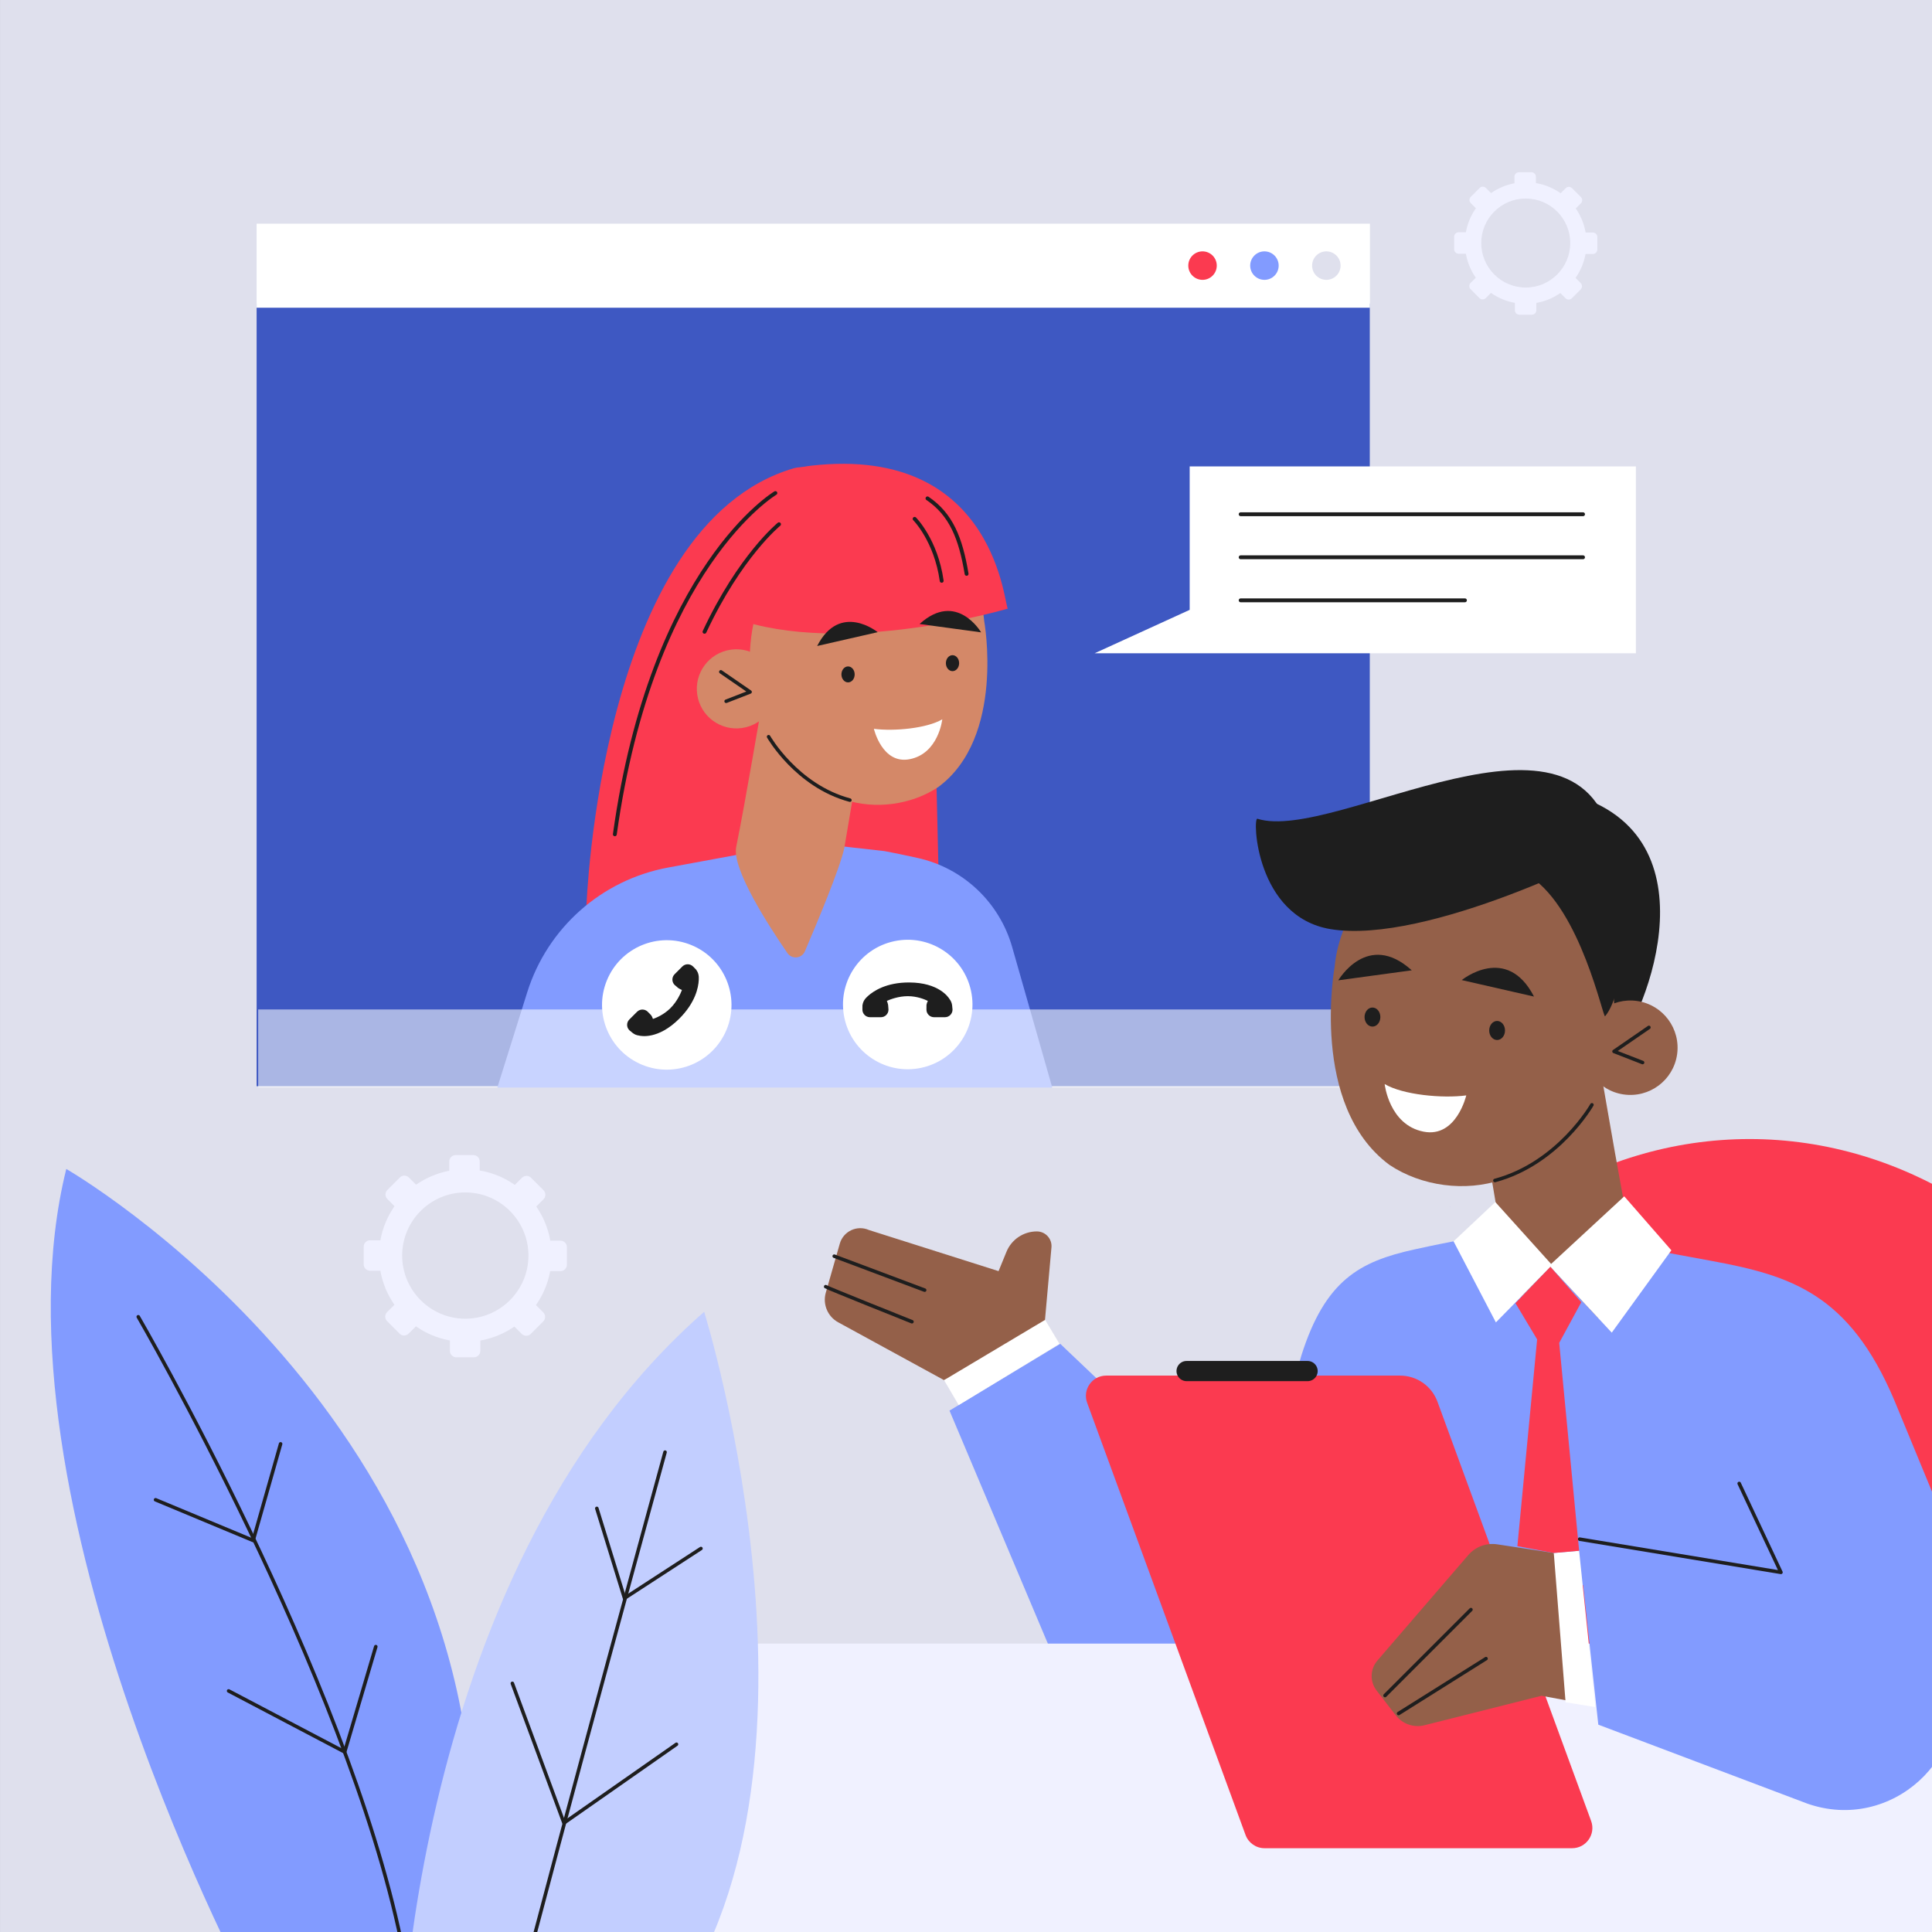 <?xml version="1.0" encoding="utf-8"?>
<!-- Generator: Adobe Illustrator 27.5.0, SVG Export Plug-In . SVG Version: 6.00 Build 0)  -->
<svg version="1.1" xmlns="http://www.w3.org/2000/svg" xmlns:xlink="http://www.w3.org/1999/xlink" x="0px" y="0px"
	 viewBox="0 0 500 500" style="enable-background:new 0 0 500 500;" xml:space="preserve">
<rect x="0" y="0" width="500" height="500" fill="#333333" stroke="none"/>
<g id="BACKGROUND">
	<rect x="0.004" y="0.001" style="fill:#DFE0ED;" width="500" height="500"/>
</g>
<g id="OBJECTS">
	<g>
		<rect x="66.413" y="78.563" style="fill:#3E58C2;" width="288.087" height="202.544"/>
		<path style="fill:#FB3A50;" d="M205.444,121.18c-50.417,14.767-53.685,113.612-53.685,113.612s29.461,34.256,91.435,3.877
			l-2.544-109.671C240.65,128.997,212.563,119.095,205.444,121.18z"/>
		<path style="fill:#829BFF;" d="M375.268,312.365c0.035-0.024,0.047-0.047,0.047-0.071
			C375.315,312.129,375.304,312.165,375.268,312.365z"/>
		<path style="fill:#829BFF;" d="M272.313,281.421H128.719l7.725-24.613c5.236-16.682,19.261-29.105,36.453-32.287
			c14.316-2.65,28.765-5.304,28.765-5.304l5.261-0.811h5.499l16.495,1.859c0,0,3.788,0.712,8.594,1.78
			c11.758,2.601,21.134,11.472,24.437,23.052L272.313,281.421z"/>
		<g>
			<path style="fill:#D48868;" d="M200.708,176.787c0.821,5.595-3.049,10.797-8.644,11.618c-5.595,0.822-10.797-3.049-11.618-8.644
				c-0.821-5.595,3.049-10.797,8.644-11.618C194.684,167.322,199.886,171.192,200.708,176.787z"/>
		</g>
		<path style="fill:#D48868;" d="M194.528,177.924c1.467,10.359,4.409,10.316,7.087,16.409c2.622,5.965,8.139,9.611,15.561,12.125
			l1.352,0.458c7.853,2.659,17.336,1.404,24.273-3.213l0,0c17.444-12.87,11.899-43.046,11.899-43.046s-1.617-28.364-34.053-23.252
			C188.211,142.517,194.528,177.924,194.528,177.924z"/>
		
			<polyline style="fill:none;stroke:#1E1E1E;stroke-width:0.915;stroke-linecap:round;stroke-linejoin:round;stroke-miterlimit:10;" points="
			186.555,173.873 194.117,179.08 187.926,181.487 		"/>
		<path style="fill:#FB3A50;" d="M189.839,159.939c28.335,10.278,71.031-2.447,71.031-2.447
			c-0.963,0.752-2.336-42.486-50.951-36.975C185.582,123.276,182.301,157.204,189.839,159.939z"/>
		<path style="fill:#D48868;" d="M197.232,182.079c-0.149,0.448-4.211,24.893-6.706,37.114c-1.152,5.642,8.424,20.446,13.258,27.46
			c1.158,1.681,3.713,1.43,4.517-0.446c3.086-7.193,9.084-21.517,10.201-26.716l5.154-30.539L197.232,182.079z"/>
		<path style="fill:none;stroke:#1E1E1E;stroke-linecap:round;stroke-miterlimit:10;" d="M240.033,128.98
			c6.102,4.133,8.585,10.285,10.121,19.533"/>
		
			<path style="fill:none;stroke:#1E1E1E;stroke-width:0.915;stroke-linecap:round;stroke-linejoin:round;stroke-miterlimit:10;" d="
			M198.915,190.66c0,0,7.237,12.718,21.034,16.411"/>
		<path style="fill:#FFFFFF;" d="M226.163,188.617c5.165,0.692,13.741-0.114,17.699-2.46c0,0-0.953,8.87-8.453,10.325
			C228.304,197.861,226.163,188.617,226.163,188.617z"/>
		<path style="fill:#3E58C2;" d="M350.816,256.188"/>
		<rect x="66.41" y="57.893" style="fill:#FFFFFF;" width="288.128" height="21.747"/>
		<g>
			<path style="fill:#DFE0ED;" d="M339.57,68.739c0,2.035,1.65,3.686,3.686,3.686s3.686-1.65,3.686-3.686s-1.65-3.686-3.686-3.686
				S339.57,66.703,339.57,68.739z"/>
			<path style="fill:#829BFF;" d="M323.548,68.739c0,2.035,1.65,3.686,3.686,3.686c2.035,0,3.686-1.65,3.686-3.686
				s-1.65-3.686-3.686-3.686C325.199,65.053,323.548,66.703,323.548,68.739z"/>
			<path style="fill:#FB3A50;" d="M307.527,68.739c0,2.035,1.65,3.686,3.686,3.686c2.035,0,3.686-1.65,3.686-3.686
				s-1.65-3.686-3.686-3.686C309.177,65.053,307.527,66.703,307.527,68.739z"/>
		</g>
		<path style="fill:none;stroke:#1E1E1E;stroke-linecap:round;stroke-miterlimit:10;" d="M236.704,134.28
			c0,0,5.529,5.529,7.003,16.033"/>
		<path style="fill:none;stroke:#1E1E1E;stroke-linecap:round;stroke-miterlimit:10;" d="M200.669,127.602
			c0,0-31.885,18.895-41.55,88.316"/>
		<path style="fill:#1E1E1E;" d="M221.189,174.537c0,1.142-0.767,2.067-1.714,2.067s-1.714-0.926-1.714-2.067
			c0-1.141,0.767-2.067,1.714-2.067S221.189,173.396,221.189,174.537z"/>
		<path style="fill:#1E1E1E;" d="M211.477,167.183l15.668-3.576C227.145,163.607,217.403,155.673,211.477,167.183z"/>
		<path style="fill:#1E1E1E;" d="M248.223,171.626c0,1.142-0.767,2.067-1.714,2.067s-1.714-0.925-1.714-2.067
			c0-1.141,0.767-2.067,1.714-2.067S248.223,170.484,248.223,171.626z"/>
		<path style="fill:#1E1E1E;" d="M237.988,161.485l15.923,2.172C253.911,163.657,247.589,152.8,237.988,161.485z"/>
		<rect x="66.82" y="261.246" style="opacity:0.56;fill:#FFFFFF;" width="287.618" height="20.209"/>
		<g>
			
				<ellipse transform="matrix(0.978 -0.208 0.208 0.978 -48.97 54.622)" style="fill:#FFFFFF;" cx="234.993" cy="259.941" rx="16.756" ry="16.756"/>
			<path style="fill:#1E1E1E;" d="M223.201,260.113l0.025-0.022c0.076-0.578,0.309-1.12,0.685-1.583c0,0,0.016-0.017,0.048-0.065
				l0.009-0.009c0.098-0.11,0.308-0.344,0.64-0.652c1.457-1.323,4.778-3.533,10.672-3.521c7.713,0.019,10.188,3.848,10.466,4.312
				c0.357,0.459,0.573,0.988,0.652,1.549h0.001l0.001,0.007c0,0.002,0.001,0.004,0.002,0.006h-0.001l0.112,1.157
				c0,1.083-0.878,1.96-1.96,1.96h-2.829c-1.083,0-1.96-0.878-1.96-1.96l0.009-1.172h-0.007c0.053-0.384,0.175-0.752,0.363-1.086
				c-0.85-0.42-2.792-1.218-5.174-1.225c-2.401-0.003-4.51,0.809-5.438,1.22c0.181,0.337,0.331,1.077,0.331,1.077l0.092,1.186
				c0,1.083-0.878,1.96-1.96,1.96h-2.829c-1.083,0-1.96-0.878-1.96-1.96L223.201,260.113z"/>
		</g>
		<g>
			
				<ellipse transform="matrix(0.379 -0.925 0.925 0.379 -133.321 321.257)" style="fill:#FFFFFF;" cx="172.648" cy="259.941" rx="16.756" ry="16.756"/>
			<path style="fill:#1E1E1E;" d="M180.19,250.969l-0.002,0.033c0.355,0.462,0.574,1.01,0.634,1.604c0,0,0,0.024,0.012,0.08
				l-0.001,0.013c0.008,0.147,0.025,0.461,0.008,0.913c-0.095,1.965-0.881,5.877-5.057,10.036c-5.467,5.441-9.925,4.483-10.45,4.351
				c-0.577-0.072-1.104-0.294-1.556-0.634l-0.001,0.001l-0.005-0.005c-0.002-0.001-0.004-0.002-0.005-0.003l0.001-0.001
				l-0.897-0.738c-0.765-0.766-0.765-2.007,0-2.772l2-2c0.766-0.766,2.007-0.765,2.772,0l0.822,0.835l0.005-0.005
				c0.234,0.308,0.408,0.655,0.511,1.024c0.898-0.304,2.836-1.113,4.525-2.793c1.7-1.695,2.617-3.761,2.983-4.708
				c-0.366-0.111-0.995-0.527-0.995-0.527l-0.904-0.773c-0.766-0.766-0.766-2.007,0-2.772l2-2c0.766-0.766,2.007-0.765,2.772,0
				L180.19,250.969z"/>
		</g>
		<path style="fill:none;stroke:#1E1E1E;stroke-linecap:round;stroke-miterlimit:10;" d="M201.609,135.676
			c0,0-10.08,8.166-19.283,27.83"/>
	</g>
	<g>
		<polygon style="fill:#FFFFFF;" points="423.369,169.064 283.295,169.064 307.887,157.831 307.887,120.709 423.369,120.709 		"/>
		<g>
			
				<line style="fill:none;stroke:#1E1E1E;stroke-linecap:round;stroke-miterlimit:10;" x1="321.082" y1="133.084" x2="409.689" y2="133.084"/>
			
				<line style="fill:none;stroke:#1E1E1E;stroke-linecap:round;stroke-miterlimit:10;" x1="321.082" y1="144.225" x2="409.689" y2="144.225"/>
			
				<line style="fill:none;stroke:#1E1E1E;stroke-linecap:round;stroke-miterlimit:10;" x1="321.082" y1="155.365" x2="379.124" y2="155.365"/>
		</g>
	</g>
	<g>
		<g>
			<path style="fill:#F0F1FF;" d="M120.417,302.61c-12.325,0-22.323,9.997-22.323,22.329c0,12.332,9.997,22.329,22.323,22.329
				c12.332,0,22.329-9.997,22.329-22.329C142.747,312.607,132.749,302.61,120.417,302.61z M120.417,341.283
				c-9.006,0-16.336-7.33-16.336-16.343c0-9.013,7.33-16.343,16.336-16.343c9.013,0,16.343,7.33,16.343,16.343
				C136.761,333.953,129.431,341.283,120.417,341.283z"/>
			<path style="fill:#F0F1FF;" d="M122.502,298.938h-4.578c-0.911,0-1.649,0.738-1.649,1.649v6.112h7.876v-6.112
				C124.151,299.676,123.413,298.938,122.502,298.938z"/>
			<path style="fill:#F0F1FF;" d="M103.483,304.731l-3.237,3.237c-0.644,0.644-0.644,1.688,0,2.332l4.322,4.322l5.569-5.569
				l-4.322-4.322C105.171,304.087,104.127,304.087,103.483,304.731z"/>
			<path style="fill:#F0F1FF;" d="M94.13,322.636v4.578c0,0.911,0.738,1.649,1.649,1.649h6.112v-7.876H95.78
				C94.869,320.987,94.13,321.725,94.13,322.636z"/>
			<path style="fill:#F0F1FF;" d="M100.178,341.911l3.237,3.237c0.644,0.644,1.688,0.644,2.332,0l4.322-4.322l-5.569-5.569
				l-4.322,4.322C99.534,340.223,99.534,341.267,100.178,341.911z"/>
			<path style="fill:#F0F1FF;" d="M118.084,351.263h4.578c0.911,0,1.649-0.738,1.649-1.649v-6.113h-7.876v6.113
				C116.435,350.525,117.173,351.263,118.084,351.263z"/>
			<path style="fill:#F0F1FF;" d="M137.358,345.215l3.237-3.237c0.644-0.644,0.644-1.688,0-2.332l-4.322-4.322l-5.569,5.569
				l4.322,4.322C135.67,345.859,136.714,345.859,137.358,345.215z"/>
			<path style="fill:#F0F1FF;" d="M146.711,327.31v-4.578c0-0.911-0.738-1.649-1.649-1.649h-6.113v7.876h6.113
				C145.973,328.959,146.711,328.22,146.711,327.31z"/>
			<path style="fill:#F0F1FF;" d="M140.663,308.035l-3.237-3.237c-0.644-0.644-1.688-0.644-2.332,0l-4.322,4.322l5.569,5.569
				l4.322-4.322C141.307,309.723,141.307,308.679,140.663,308.035z"/>
		</g>
		<g>
			<path style="fill:#F0F1FF;" d="M394.857,47.16c-8.686,0-15.732,7.046-15.732,15.737s7.046,15.737,15.732,15.737
				c8.691,0,15.737-7.046,15.737-15.737S403.549,47.16,394.857,47.16z M394.857,74.415c-6.347,0-11.513-5.166-11.513-11.518
				s5.166-11.518,11.513-11.518c6.352,0,11.518,5.166,11.518,11.518S401.21,74.415,394.857,74.415z"/>
			<path style="fill:#F0F1FF;" d="M396.327,44.572h-3.226c-0.642,0-1.162,0.52-1.162,1.162v4.308h5.551v-4.308
				C397.489,45.092,396.969,44.572,396.327,44.572z"/>
			<path style="fill:#F0F1FF;" d="M382.922,48.654l-2.281,2.281c-0.454,0.454-0.454,1.19,0,1.644l3.046,3.046l3.925-3.925
				l-3.046-3.046C384.112,48.201,383.376,48.201,382.922,48.654z"/>
			<path style="fill:#F0F1FF;" d="M376.331,61.274V64.5c0,0.642,0.52,1.162,1.162,1.162h4.308v-5.551h-4.308
				C376.851,60.112,376.331,60.632,376.331,61.274z"/>
			<path style="fill:#F0F1FF;" d="M380.594,74.858l2.281,2.281c0.454,0.454,1.19,0.454,1.644,0l3.046-3.046l-3.925-3.925
				l-3.046,3.046C380.14,73.668,380.14,74.404,380.594,74.858z"/>
			<path style="fill:#F0F1FF;" d="M393.213,81.449h3.226c0.642,0,1.162-0.52,1.162-1.162v-4.308h-5.551v4.308
				C392.051,80.929,392.571,81.449,393.213,81.449z"/>
			<path style="fill:#F0F1FF;" d="M406.797,77.187l2.281-2.281c0.454-0.454,0.454-1.19,0-1.644l-3.046-3.046l-3.925,3.925
				l3.046,3.046C405.607,77.641,406.343,77.641,406.797,77.187z"/>
			<path style="fill:#F0F1FF;" d="M413.388,64.567v-3.226c0-0.642-0.52-1.162-1.162-1.162h-4.308v5.551h4.308
				C412.868,65.73,413.388,65.209,413.388,64.567z"/>
			<path style="fill:#F0F1FF;" d="M409.126,50.983l-2.281-2.281c-0.454-0.454-1.19-0.454-1.644,0l-3.046,3.046l3.925,3.925
				l3.046-3.046C409.58,52.173,409.58,51.437,409.126,50.983z"/>
		</g>
	</g>
	<g>
		<defs>
			<rect id="SVGID_1_" width="500" height="500"/>
		</defs>
		<clipPath id="SVGID_00000055700683070435154360000002651960859812414868_">
			<use xlink:href="#SVGID_1_"  style="overflow:visible;"/>
		</clipPath>
		<g style="clip-path:url(#SVGID_00000055700683070435154360000002651960859812414868_);">
			<ellipse style="fill:#FB3A50;" cx="452.793" cy="424.704" rx="114.35" ry="129.921"/>
			<path style="fill:#1E1E1E;" d="M342.61,221.224c0,0,0.492-0.571,1.461-1.512c5.536-5.372,26.646-22.784,60.752-14.639
				c40.08,9.571,21.586,57.203,12.886,67.036C409.011,281.942,342.61,221.224,342.61,221.224z"/>
			<path style="fill:#829BFF;" d="M324.398,394.233l193.991,36.399l-28.147-68.265c-11.647-27.5-26.696-32.236-47.212-36.033
				c-17.083-3.162-34.326-6.329-34.326-6.329l-6.278-0.968h-6.561l-19.684,2.219c0,0-4.52,0.85-10.255,2.124
				c-14.031,3.104-22.988,7.928-29.16,27.508L324.398,394.233z"/>
			<g>
				<path style="fill:#946049;" d="M409.846,269.373c-0.98,6.677,3.638,12.884,10.315,13.864c6.677,0.98,12.884-3.638,13.864-10.315
					c0.98-6.677-3.638-12.884-10.315-13.864C417.033,258.078,410.826,262.696,409.846,269.373z"/>
			</g>
			<path style="fill:#946049;" d="M417.22,270.729c-1.751,12.362-5.261,12.311-8.457,19.581c-3.129,7.118-9.712,11.47-18.569,14.469
				l-1.613,0.546c-9.371,3.173-20.687,1.675-28.965-3.834l0,0c-20.816-15.358-14.199-51.367-14.199-51.367
				s1.929-33.847,40.635-27.747C424.758,228.478,417.22,270.729,417.22,270.729z"/>
			
				<polyline style="fill:none;stroke:#1E1E1E;stroke-width:0.915;stroke-linecap:round;stroke-linejoin:round;stroke-miterlimit:10;" points="
				426.734,265.895 417.71,272.108 425.098,274.981 			"/>
			<path style="fill:#946049;" d="M413.671,341.176l-12.43-13.318l-7.404,7.547c-2.435-6.129-4.554-11.972-5.227-15.079
				l-1.547-9.151l-4.597-27.28l31.519-8.206c0.143,0.43,3.294,19.247,6.057,34.212c0.688,3.709,1.361,7.189,1.948,10.082
				C422.879,324.321,418.454,333.171,413.671,341.176z"/>
			
				<path style="fill:none;stroke:#1E1E1E;stroke-width:0.915;stroke-linecap:round;stroke-linejoin:round;stroke-miterlimit:10;" d="
				M411.984,285.927c0,0-8.637,15.177-25.1,19.584"/>
			<path style="fill:#FFFFFF;" d="M379.469,283.489c-6.163,0.826-16.398-0.136-21.121-2.935c0,0,1.137,10.584,10.087,12.321
				C376.914,294.52,379.469,283.489,379.469,283.489z"/>
			<path style="fill:#1E1E1E;" d="M385.405,266.688c0,1.362,0.916,2.466,2.045,2.466c1.13,0,2.046-1.104,2.046-2.466
				c0-1.362-0.916-2.467-2.046-2.467C386.321,264.221,385.405,265.325,385.405,266.688z"/>
			<path style="fill:#1E1E1E;" d="M396.995,257.912l-18.697-4.267C378.298,253.645,389.922,244.176,396.995,257.912z"/>
			<path style="fill:#1E1E1E;" d="M353.145,263.214c0,1.362,0.916,2.467,2.046,2.467c1.13,0,2.045-1.104,2.045-2.467
				c0-1.362-0.916-2.467-2.045-2.467C354.061,260.747,353.145,261.851,353.145,263.214z"/>
			<path style="fill:#1E1E1E;" d="M365.359,251.113l-19.001,2.592C346.358,253.705,353.902,240.749,365.359,251.113z"/>
			<path style="fill:#1E1E1E;" d="M417.522,219.28c0.133,0.781-48.213,25.285-73.15,21.182
				c-19.457-3.202-20.229-28.971-18.965-28.57C345.603,218.295,410.046,175.501,417.522,219.28z"/>
			<path style="fill:#1E1E1E;" d="M415.397,263.007c-0.516,0.602-6.248-27.471-19.302-36.092c0,0,5.68-12.905,16.446-4.775
				C423.306,230.269,420.67,256.855,415.397,263.007z"/>
			<polygon style="fill:#FFFFFF;" points="432.546,323.576 417.122,344.885 413.671,341.176 401.241,327.858 400.954,327.543 
				401.427,327.113 420.044,309.9 420.359,309.614 			"/>
			<polygon style="fill:#FFFFFF;" points="401.685,327.4 401.241,327.858 393.837,335.405 387.135,342.236 376.18,321.256 
				386.992,311.089 387.064,311.175 401.427,327.113 			"/>
			<polygon style="fill:#829BFF;" points="245.729,365.063 278.342,442.318 369.875,438.563 336.884,407.173 274.388,347.782 			"/>
			<polygon style="fill:#F0F1FF;" points="500.004,425.361 500.004,500.001 142.525,500.001 142.714,425.361 			"/>
			<path style="fill:#FB3A50;" d="M406.861,478.315h-79.597c-2.199,0-4.165-1.373-4.922-3.438l-40.986-111.825
				c-1.254-3.421,1.279-7.046,4.922-7.046h76.067c4.32,0,8.18,2.697,9.667,6.752l39.771,108.511
				C413.036,474.69,410.504,478.315,406.861,478.315z"/>
			<path style="fill:#829BFF;" d="M441.22,376.939c1.458,0.486,12.746,35.516,12.746,35.516l-44.018-17.824l-1.233,6.472
				l4.926,45.238l54.133,20.447c21.614,7.532,42.963-11.919,37.471-34.139l-9.496-38.415L441.22,376.939z"/>
			<path style="fill:#946049;" d="M387.484,399.673l14.634,2.236l10.438,39.477l-13.629-2.522l-30.271,7.625
				c-2.768,0.697-5.687-0.311-7.433-2.569l-4.961-6.412c-1.783-2.305-1.698-5.547,0.204-7.755L380,402.439
				C381.852,400.29,384.679,399.245,387.484,399.673z"/>
			<path style="fill:#946049;" d="M216.923,342.209l27.398,14.97l25.817-12.204l1.978-22.149c0.199-2.223-1.553-4.137-3.784-4.137
				l0,0c-3.45,0-6.556,2.087-7.861,5.28l-2.042,4.998l-33.566-10.646c-3.06-1.347-6.605,0.317-7.523,3.531l-3.625,12.688
				C212.86,337.532,214.192,340.717,216.923,342.209z"/>
			<polygon style="fill:#FFFFFF;" points="244.321,357.179 248.109,363.631 274.191,347.782 270.479,341.574 			"/>
			
				<polyline style="fill:none;stroke:#1E1E1E;stroke-width:0.915;stroke-linecap:round;stroke-linejoin:round;stroke-miterlimit:10;" points="
				408.811,398.332 460.908,406.923 450.101,383.923 			"/>
			
				<line style="fill:none;stroke:#1E1E1E;stroke-width:0.915;stroke-linecap:round;stroke-linejoin:round;stroke-miterlimit:10;" x1="358.441" y1="438.803" x2="380.676" y2="416.568"/>
			
				<line style="fill:none;stroke:#1E1E1E;stroke-width:0.915;stroke-linecap:round;stroke-linejoin:round;stroke-miterlimit:10;" x1="361.952" y1="443.456" x2="384.584" y2="429.25"/>
			
				<path style="fill:none;stroke:#1E1E1E;stroke-width:0.915;stroke-linecap:round;stroke-linejoin:round;stroke-miterlimit:10;" d="
				M213.688,332.989c0.478,0.358,22.323,9.072,22.323,9.072"/>
			
				<line style="fill:none;stroke:#1E1E1E;stroke-width:0.915;stroke-linecap:round;stroke-linejoin:round;stroke-miterlimit:10;" x1="215.9" y1="325.1" x2="239.297" y2="333.884"/>
			<path style="fill:#1E1E1E;" d="M338.401,357.443h-31.308c-1.087,0-2.06-0.673-2.444-1.689l0,0
				c-0.647-1.71,0.617-3.538,2.444-3.538h31.308c1.087,0,2.06,0.672,2.444,1.689l0,0
				C341.492,355.615,340.229,357.443,338.401,357.443z"/>
			<polygon style="fill:#FFFFFF;" points="402.118,401.909 405.171,440.552 412.876,441.785 408.675,401.336 			"/>
			<polygon style="fill:#FB3A50;" points="392.198,337.252 397.809,346.633 392.698,400.146 402.118,401.909 408.675,401.336 
				403.521,347.535 409.233,337.013 401.241,327.858 			"/>
		</g>
		<g style="clip-path:url(#SVGID_00000055700683070435154360000002651960859812414868_);">
			<path style="fill:#829BFF;" d="M65.775,517.557c0,0-69.851-129.429-48.622-215.031c0,0,114.364,65.742,104.776,188.323
				C121.93,490.85,99.331,548.374,65.775,517.557z"/>
			<path style="fill:#C2CEFF;" d="M103.171,543.593c0-2.452,0-134.841,79.066-204.1c0,0,39.227,125.647-13.484,186.939
				C116.043,587.723,103.171,543.593,103.171,543.593z"/>
			
				<path style="fill:none;stroke:#1E1E1E;stroke-width:0.915;stroke-linecap:round;stroke-linejoin:round;stroke-miterlimit:10;" d="
				M35.783,340.781c0,0,53.752,92.648,68.04,161.625"/>
			
				<polyline style="fill:none;stroke:#1E1E1E;stroke-width:0.915;stroke-linecap:round;stroke-linejoin:round;stroke-miterlimit:10;" points="
				40.256,388.141 65.515,398.666 72.619,373.67 			"/>
			
				<polyline style="fill:none;stroke:#1E1E1E;stroke-width:0.915;stroke-linecap:round;stroke-linejoin:round;stroke-miterlimit:10;" points="
				59.164,437.607 89.201,453.399 97.252,426.149 			"/>
			
				<path style="fill:none;stroke:#1E1E1E;stroke-width:0.915;stroke-linecap:round;stroke-linejoin:round;stroke-miterlimit:10;" d="
				M172.113,375.813c0,0-26.171,95.308-39.061,145.306"/>
			
				<polyline style="fill:none;stroke:#1E1E1E;stroke-width:0.915;stroke-linecap:round;stroke-linejoin:round;stroke-miterlimit:10;" points="
				154.458,390.37 161.627,413.607 181.403,400.753 			"/>
			
				<polyline style="fill:none;stroke:#1E1E1E;stroke-width:0.915;stroke-linecap:round;stroke-linejoin:round;stroke-miterlimit:10;" points="
				132.597,435.651 145.954,471.78 175.076,451.416 			"/>
		</g>
	</g>
</g>
</svg>
